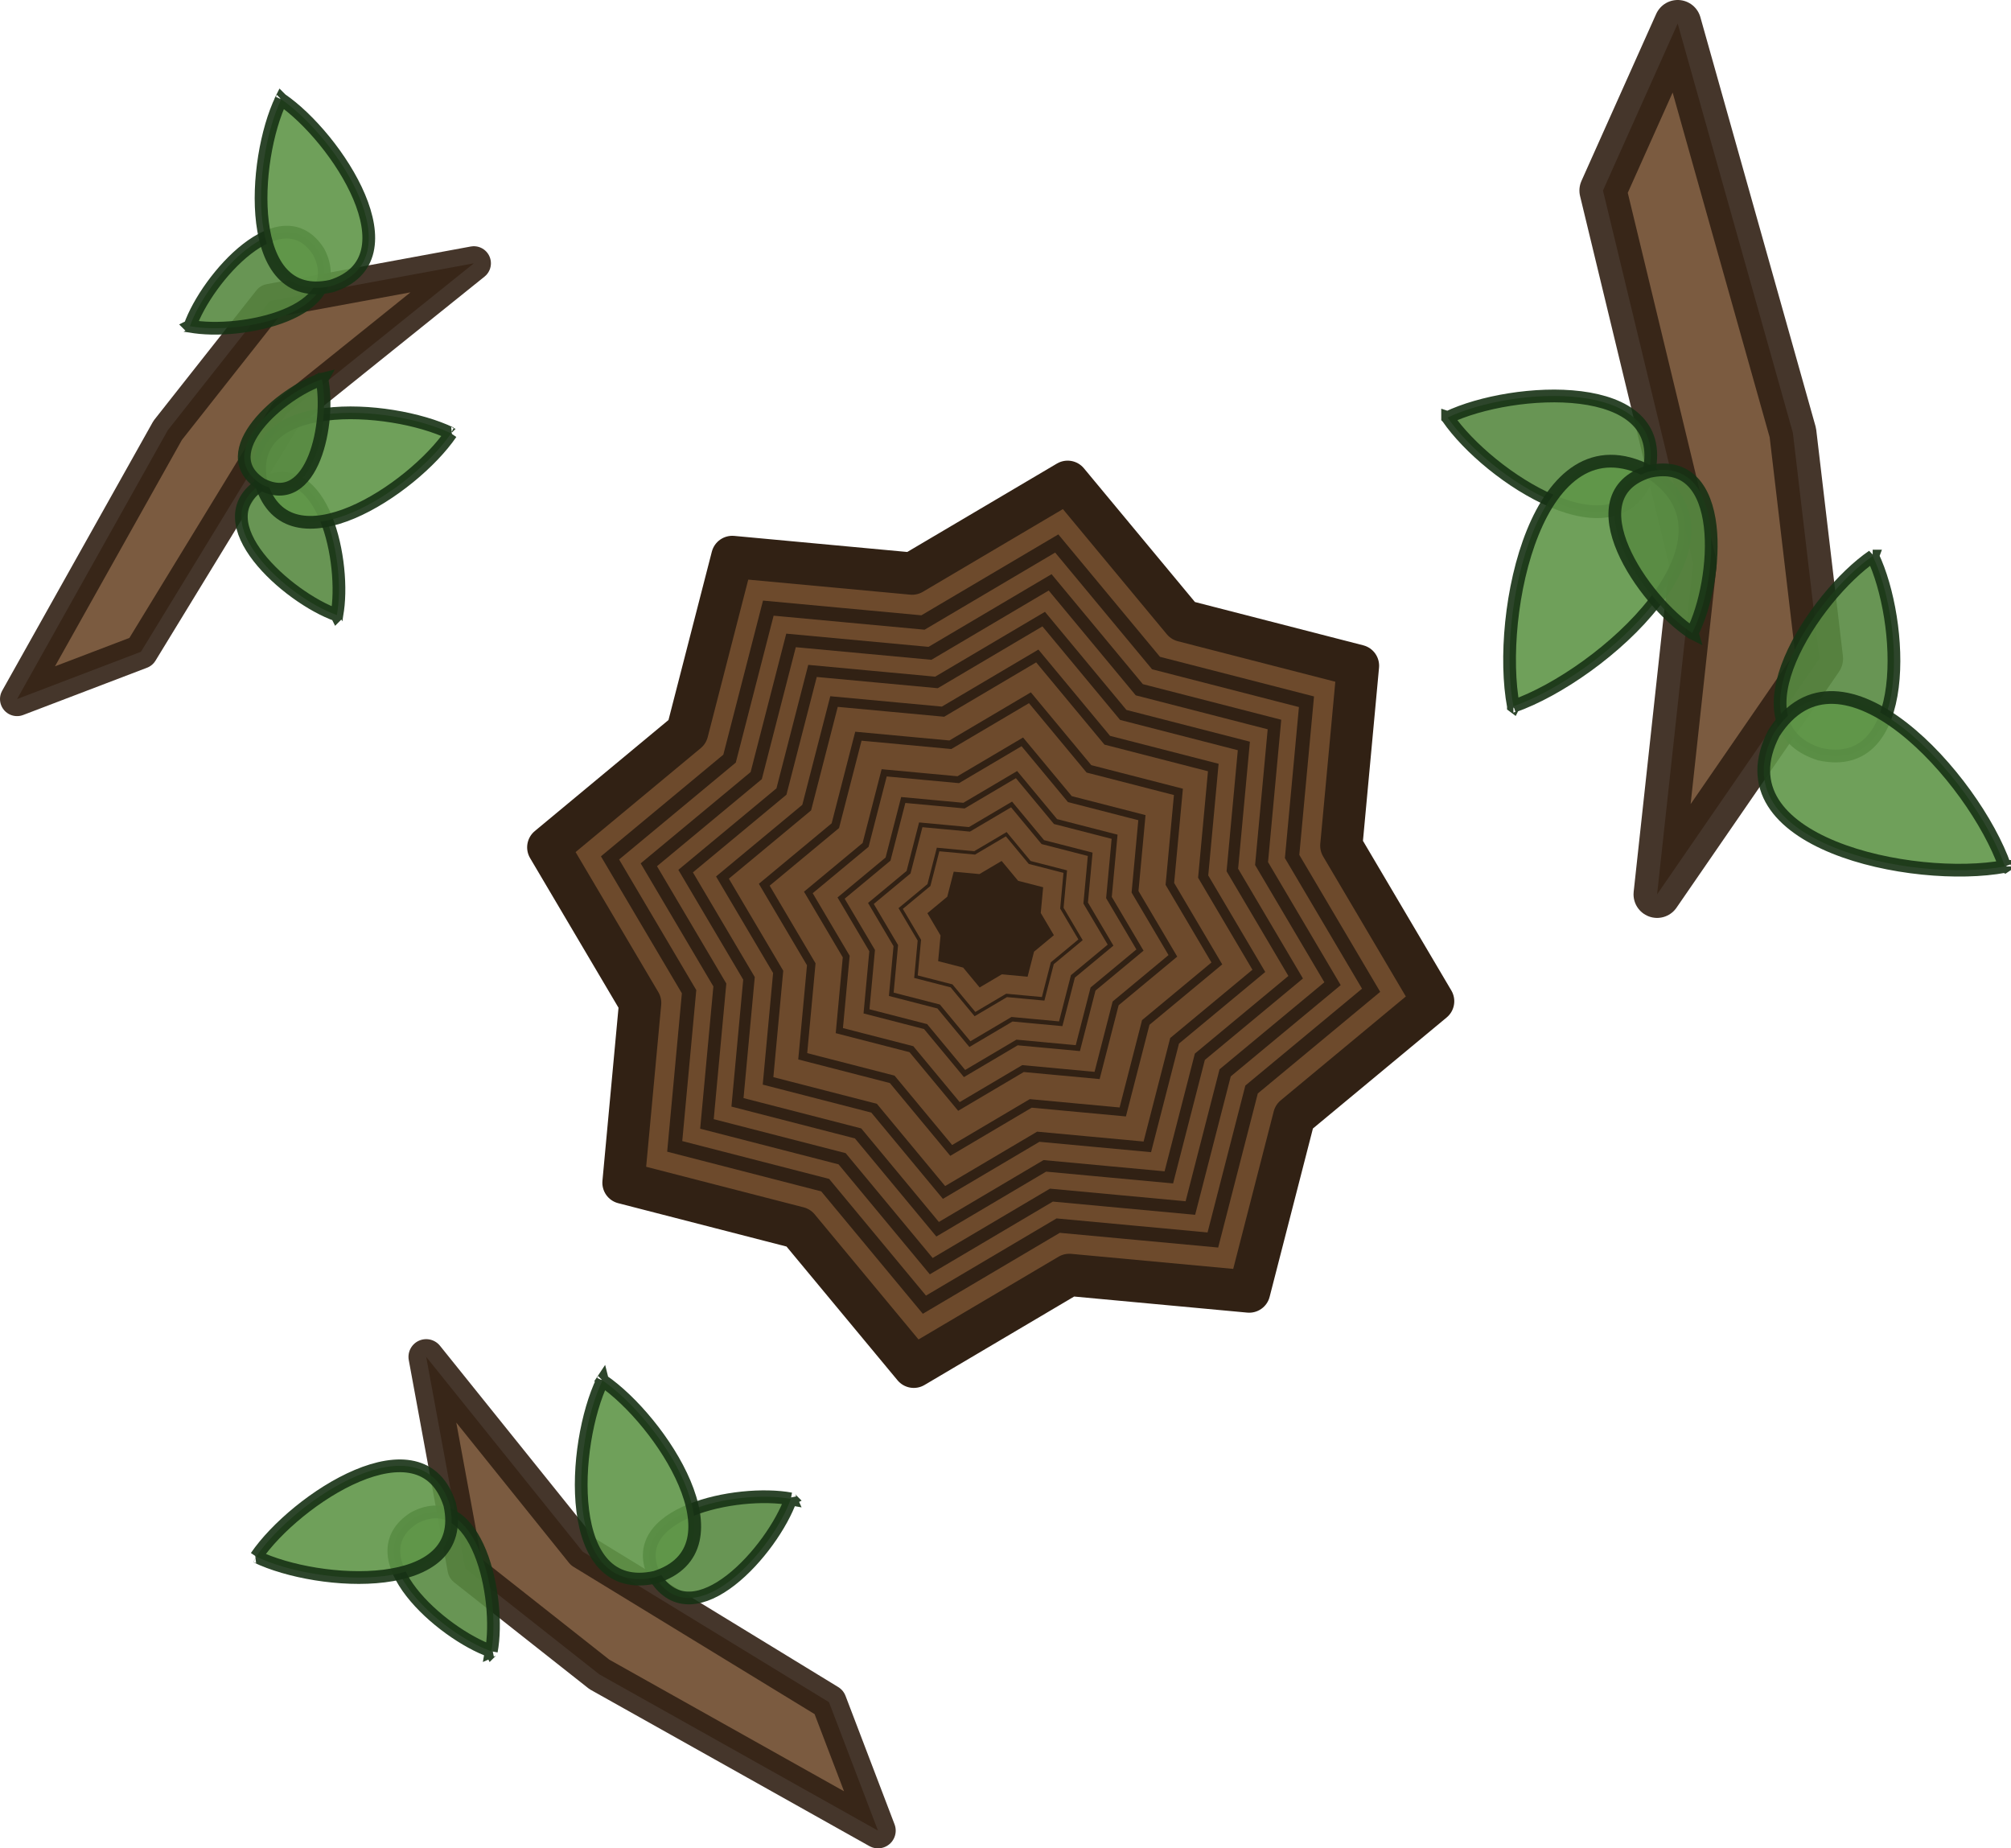 <?xml version="1.0" encoding="UTF-8" standalone="no"?>
<!-- Created with Inkscape (http://www.inkscape.org/) -->

<svg
   width="236.926"
   height="217.725"
   viewBox="0 0 62.687 57.606"
   version="1.1"
   id="svg1062"
   inkscape:version="1.2.2 (732a01da63, 2022-12-09)"
   sodipodi:docname="tree_oak_residue.svg"
   xmlns:inkscape="http://www.inkscape.org/namespaces/inkscape"
   xmlns:sodipodi="http://sodipodi.sourceforge.net/DTD/sodipodi-0.dtd"
   xmlns="http://www.w3.org/2000/svg"
   xmlns:svg="http://www.w3.org/2000/svg"
   xmlns:rdf="http://www.w3.org/1999/02/22-rdf-syntax-ns#"
   xmlns:cc="http://creativecommons.org/ns#"
   xmlns:dc="http://purl.org/dc/elements/1.1/">
  <sodipodi:namedview
     id="namedview1064"
     pagecolor="#505050"
     bordercolor="#ffffff"
     borderopacity="1"
     inkscape:pageshadow="0"
     inkscape:pageopacity="0"
     inkscape:pagecheckerboard="1"
     inkscape:document-units="px"
     showgrid="false"
     units="px"
     inkscape:zoom="1.5518659"
     inkscape:cx="15.465254"
     inkscape:cy="64.116365"
     inkscape:window-width="1280"
     inkscape:window-height="658"
     inkscape:window-x="-6"
     inkscape:window-y="-6"
     inkscape:window-maximized="1"
     inkscape:current-layer="layer1"
     inkscape:showpageshadow="2"
     inkscape:deskcolor="#505050" />
  <defs
     id="defs1059" />
  <g
     inkscape:label="Layer 1"
     inkscape:groupmode="layer"
     id="layer1"
     transform="translate(8.339,10.641)">
    <path
       sodipodi:type="star"
       style="fill:#6d4a2c;fill-opacity:1;stroke:#312114;stroke-width:0.794;stroke-linejoin:round;stroke-dasharray:none;stroke-opacity:1"
       id="path1620"
       inkscape:flatsided="false"
       sodipodi:sides="8"
       sodipodi:cx="6.6306486"
       sodipodi:cy="7.655385"
       sodipodi:r1="8.4433117"
       sodipodi:r2="6.7546492"
       sodipodi:arg1="0.17219081"
       sodipodi:arg2="0.5648899"
       inkscape:rounded="0"
       inkscape:randomized="0"
       d="M 14.949,9.102 12.336,11.271 11.49,14.56 8.108,14.246 5.184,15.974 3.015,13.361 -0.274,12.514 0.04,9.133 -1.688,6.209 0.925,4.039 1.772,0.75 5.153,1.064 8.077,-0.663 10.247,1.95 l 3.289,0.846 -0.314,3.382 z"
       transform="matrix(1.658,0,0,1.658,11.55,5.473)" />
    <path
       sodipodi:type="star"
       style="fill:#5f4316;fill-opacity:0;fill-rule:nonzero;stroke:#312114;stroke-width:0.307;stroke-linejoin:miter;stroke-dasharray:none;stroke-opacity:1"
       id="path1620-8"
       inkscape:flatsided="false"
       sodipodi:sides="8"
       sodipodi:cx="6.6306486"
       sodipodi:cy="7.655385"
       sodipodi:r1="8.4433117"
       sodipodi:r2="6.7546492"
       sodipodi:arg1="0.17219081"
       sodipodi:arg2="0.5648899"
       inkscape:rounded="0"
       inkscape:randomized="0"
       d="M 14.949,9.102 12.336,11.271 11.49,14.56 8.108,14.246 5.184,15.974 3.015,13.361 -0.274,12.514 0.04,9.133 -1.688,6.209 0.925,4.039 1.772,0.75 5.153,1.064 8.077,-0.663 10.247,1.95 l 3.289,0.846 -0.314,3.382 z"
       transform="matrix(1.426,0,0,1.426,13.084,7.243)" />
    <path
       sodipodi:type="star"
       style="fill:#5f4316;fill-opacity:0;fill-rule:nonzero;stroke:#312114;stroke-width:0.307;stroke-linejoin:miter;stroke-dasharray:none;stroke-opacity:1"
       id="path1620-8-5"
       inkscape:flatsided="false"
       sodipodi:sides="8"
       sodipodi:cx="6.6306486"
       sodipodi:cy="7.655385"
       sodipodi:r1="8.4433117"
       sodipodi:r2="6.7546492"
       sodipodi:arg1="0.17219081"
       sodipodi:arg2="0.5648899"
       inkscape:rounded="0"
       inkscape:randomized="0"
       d="M 14.949,9.102 12.336,11.271 11.49,14.56 8.108,14.246 5.184,15.974 3.015,13.361 -0.274,12.514 0.04,9.133 -1.688,6.209 0.925,4.039 1.772,0.75 5.153,1.064 8.077,-0.663 10.247,1.95 l 3.289,0.846 -0.314,3.382 z"
       transform="matrix(1.281,0,0,1.281,14.049,8.358)" />
    <path
       sodipodi:type="star"
       style="fill:#5f4316;fill-opacity:0;fill-rule:nonzero;stroke:#312114;stroke-width:0.307;stroke-linejoin:miter;stroke-dasharray:none;stroke-opacity:1"
       id="path1620-8-5-7"
       inkscape:flatsided="false"
       sodipodi:sides="8"
       sodipodi:cx="6.6306486"
       sodipodi:cy="7.655385"
       sodipodi:r1="8.4433117"
       sodipodi:r2="6.7546492"
       sodipodi:arg1="0.17219081"
       sodipodi:arg2="0.5648899"
       inkscape:rounded="0"
       inkscape:randomized="0"
       d="M 14.949,9.102 12.336,11.271 11.49,14.56 8.108,14.246 5.184,15.974 3.015,13.361 -0.274,12.514 0.04,9.133 -1.688,6.209 0.925,4.039 1.772,0.75 5.153,1.064 8.077,-0.663 10.247,1.95 l 3.289,0.846 -0.314,3.382 z"
       transform="matrix(1.143,0,0,1.143,14.963,9.412)" />
    <path
       sodipodi:type="star"
       style="fill:#5f4316;fill-opacity:0;fill-rule:nonzero;stroke:#312114;stroke-width:0.307;stroke-linejoin:miter;stroke-dasharray:none;stroke-opacity:1"
       id="path1620-8-5-7-3"
       inkscape:flatsided="false"
       sodipodi:sides="8"
       sodipodi:cx="6.6306486"
       sodipodi:cy="7.655385"
       sodipodi:r1="8.4433117"
       sodipodi:r2="6.7546492"
       sodipodi:arg1="0.17219081"
       sodipodi:arg2="0.5648899"
       inkscape:rounded="0"
       inkscape:randomized="0"
       d="M 14.949,9.102 12.336,11.271 11.49,14.56 8.108,14.246 5.184,15.974 3.015,13.361 -0.274,12.514 0.04,9.133 -1.688,6.209 0.925,4.039 1.772,0.75 5.153,1.064 8.077,-0.663 10.247,1.95 l 3.289,0.846 -0.314,3.382 z"
       transform="matrix(1.005,0,0,1.005,15.878,10.47)" />
    <path
       sodipodi:type="star"
       style="fill:#5f4316;fill-opacity:0;fill-rule:nonzero;stroke:#312114;stroke-width:0.307;stroke-linejoin:miter;stroke-dasharray:none;stroke-opacity:1"
       id="path1620-8-5-7-3-2"
       inkscape:flatsided="false"
       sodipodi:sides="8"
       sodipodi:cx="6.6306486"
       sodipodi:cy="7.655385"
       sodipodi:r1="8.4433117"
       sodipodi:r2="6.7546492"
       sodipodi:arg1="0.17219081"
       sodipodi:arg2="0.5648899"
       inkscape:rounded="0"
       inkscape:randomized="0"
       d="M 14.949,9.102 12.336,11.271 11.49,14.56 8.108,14.246 5.184,15.974 3.015,13.361 -0.274,12.514 0.04,9.133 -1.688,6.209 0.925,4.039 1.772,0.75 5.153,1.064 8.077,-0.663 10.247,1.95 l 3.289,0.846 -0.314,3.382 z"
       transform="matrix(0.848,0,0,0.848,16.916,11.668)" />
    <path
       sodipodi:type="star"
       style="fill:#5f4316;fill-opacity:0;fill-rule:nonzero;stroke:#312114;stroke-width:0.307;stroke-linejoin:miter;stroke-dasharray:none;stroke-opacity:1"
       id="path1620-8-5-7-3-2-7"
       inkscape:flatsided="false"
       sodipodi:sides="8"
       sodipodi:cx="6.6306486"
       sodipodi:cy="7.655385"
       sodipodi:r1="8.4433117"
       sodipodi:r2="6.7546492"
       sodipodi:arg1="0.17219081"
       sodipodi:arg2="0.5648899"
       inkscape:rounded="0"
       inkscape:randomized="0"
       d="M 14.949,9.102 12.336,11.271 11.49,14.56 8.108,14.246 5.184,15.974 3.015,13.361 -0.274,12.514 0.04,9.133 -1.688,6.209 0.925,4.039 1.772,0.75 5.153,1.064 8.077,-0.663 10.247,1.95 l 3.289,0.846 -0.314,3.382 z"
       transform="matrix(0.683,0,0,0.683,18.012,12.933)" />
    <path
       sodipodi:type="star"
       style="fill:#5f4316;fill-opacity:0;fill-rule:nonzero;stroke:#312114;stroke-width:0.307;stroke-linejoin:miter;stroke-dasharray:none;stroke-opacity:1"
       id="path1620-8-5-7-3-2-7-0"
       inkscape:flatsided="false"
       sodipodi:sides="8"
       sodipodi:cx="6.6306486"
       sodipodi:cy="7.655385"
       sodipodi:r1="8.4433117"
       sodipodi:r2="6.7546492"
       sodipodi:arg1="0.17219081"
       sodipodi:arg2="0.5648899"
       inkscape:rounded="0"
       inkscape:randomized="0"
       d="M 14.949,9.102 12.336,11.271 11.49,14.56 8.108,14.246 5.184,15.974 3.015,13.361 -0.274,12.514 0.04,9.133 -1.688,6.209 0.925,4.039 1.772,0.75 5.153,1.064 8.077,-0.663 10.247,1.95 l 3.289,0.846 -0.314,3.382 z"
       transform="matrix(0.56,0,0,0.56,18.825,13.872)" />
    <path
       sodipodi:type="star"
       style="fill:#5f4316;fill-opacity:0;fill-rule:nonzero;stroke:#312114;stroke-width:0.307;stroke-linejoin:miter;stroke-dasharray:none;stroke-opacity:1"
       id="path1620-8-5-7-3-2-7-0-0"
       inkscape:flatsided="false"
       sodipodi:sides="8"
       sodipodi:cx="6.6306486"
       sodipodi:cy="7.655385"
       sodipodi:r1="8.4433117"
       sodipodi:r2="6.7546492"
       sodipodi:arg1="0.17219081"
       sodipodi:arg2="0.5648899"
       inkscape:rounded="0"
       inkscape:randomized="0"
       d="M 14.949,9.102 12.336,11.271 11.49,14.56 8.108,14.246 5.184,15.974 3.015,13.361 -0.274,12.514 0.04,9.133 -1.688,6.209 0.925,4.039 1.772,0.75 5.153,1.064 8.077,-0.663 10.247,1.95 l 3.289,0.846 -0.314,3.382 z"
       transform="matrix(0.449,0,0,0.449,19.567,14.729)" />
    <path
       sodipodi:type="star"
       style="fill:#5f4316;fill-opacity:0;fill-rule:nonzero;stroke:#312114;stroke-width:0.307;stroke-linejoin:miter;stroke-dasharray:none;stroke-opacity:1"
       id="path1620-8-5-7-3-2-7-0-0-8"
       inkscape:flatsided="false"
       sodipodi:sides="8"
       sodipodi:cx="6.6306486"
       sodipodi:cy="7.655385"
       sodipodi:r1="8.4433117"
       sodipodi:r2="6.7546492"
       sodipodi:arg1="0.17219081"
       sodipodi:arg2="0.5648899"
       inkscape:rounded="0"
       inkscape:randomized="0"
       d="M 14.949,9.102 12.336,11.271 11.49,14.56 8.108,14.246 5.184,15.974 3.015,13.361 -0.274,12.514 0.04,9.133 -1.688,6.209 0.925,4.039 1.772,0.75 5.153,1.064 8.077,-0.663 10.247,1.95 l 3.289,0.846 -0.314,3.382 z"
       transform="matrix(0.337,0,0,0.337,20.306,15.582)" />
    <path
       sodipodi:type="star"
       style="fill:#312114;fill-opacity:1;fill-rule:nonzero;stroke:#4b2e00;stroke-width:0;stroke-linejoin:miter;stroke-dasharray:none;stroke-opacity:1"
       id="path1620-8-5-7-3-2-7-0-0-8-4"
       inkscape:flatsided="false"
       sodipodi:sides="8"
       sodipodi:cx="6.6306486"
       sodipodi:cy="7.655385"
       sodipodi:r1="8.4433117"
       sodipodi:r2="6.7546492"
       sodipodi:arg1="0.17219081"
       sodipodi:arg2="0.5648899"
       inkscape:rounded="0"
       inkscape:randomized="0"
       d="M 14.949,9.102 12.336,11.271 11.49,14.56 8.108,14.246 5.184,15.974 3.015,13.361 -0.274,12.514 0.04,9.133 -1.688,6.209 0.925,4.039 1.772,0.75 5.153,1.064 8.077,-0.663 10.247,1.95 l 3.289,0.846 -0.314,3.382 z"
       transform="matrix(0.237,0,0,0.237,20.97,16.349)" />
    <path
       d="M -3.111,2.771 0.071,-1.262 6.432,-2.435 0.574,2.273 -3.946,9.673 -7.807,11.146 Z"
       fill="#6d4a2c"
       stroke="#1b1917"
       stroke-width="1.064"
       stroke-miterlimit="16"
       stroke-linejoin="round"
       id="path4"
       style="opacity:0.9;stroke:#312114;stroke-opacity:1"
       sodipodi:nodetypes="ccccccc" />
    <path
       d="M 2.162,8.527 C 2.461,6.925 1.74,3.446 -0.192,4.45 -2.028,5.621 0.624,7.985 2.161,8.528 l 2.813e-4,5.738e-4 c 2.805e-4,-2.804e-4 4.585e-4,-0.001 5.936e-4,-0.001 z"
       fill="#5f926a"
       id="path46"
       style="opacity:0.9;fill:#588a42;fill-opacity:1;stroke:#173114;stroke-width:0.397;stroke-dasharray:none;stroke-opacity:1" />
    <path
       d="m 5.723,2.865 -0.002,4.625e-4 C 3.808,1.944 -0.806,1.674 -0.192,4.45 0.664,7.162 4.525,4.621 5.722,2.866 l 0.002,-4.633e-4 c -2.934e-4,-6e-7 -7.084e-4,-1.466e-4 -8.349e-4,-2.73e-4 2.81e-4,-2.81e-4 2.808e-4,-5.746e-4 5.922e-4,-8.862e-4 z"
       fill="#587e60"
       id="path48"
       style="opacity:0.9;fill:#609648;fill-opacity:1;stroke:#173114;stroke-width:0.397;stroke-dasharray:none;stroke-opacity:1" />
    <path
       d="m -2.417,-0.475 c 1.577,0.294 5.001,-0.416 4.012,-2.317 -1.152,-1.807 -3.479,0.803 -4.013,2.316 l -5.736e-4,2.8134e-4 c 2.805e-4,2.8052e-4 0.001,4.5762e-4 0.001,5.9287e-4 z"
       fill="#5f926a"
       id="path46-6"
       style="opacity:0.9;fill:#588a42;fill-opacity:1;stroke:#173114;stroke-width:0.397;stroke-dasharray:none;stroke-opacity:1" />
    <path
       d="m 0.427,-7.546 4.6935e-4,0.002 C -0.478,-5.661 -0.744,-1.12 1.988,-1.724 4.656,-2.567 2.155,-6.366 0.429,-7.545 l -4.6951e-4,-0.002 c 1.6e-7,2.812e-4 -1.4085e-4,7.05e-4 -2.8139e-4,8.457e-4 -2.8219e-4,-2.821e-4 -5.6326e-4,-2.823e-4 -8.7955e-4,-5.985e-4 z"
       fill="#587e60"
       id="path48-7"
       style="opacity:0.9;fill:#609648;fill-opacity:1;stroke:#173114;stroke-width:0.397;stroke-dasharray:none;stroke-opacity:1" />
    <path
       d="m 1.696,1.179 -4.075e-4,7.014e-4 C 0.429,1.595 -1.734,3.471 -0.192,4.45 1.427,5.296 1.97,2.486 1.696,1.18 l 2.809e-4,-5.751e-4 c 2.938e-4,5e-7 0,0 0,0 5e-7,-2.927e-4 -7.08e-4,-1.466e-4 -7.001e-4,-4.075e-4 z"
       fill="#77a37a"
       id="path50"
       style="opacity:0.9;fill:#588a42;fill-opacity:1;stroke:#173114;stroke-width:0.397;stroke-dasharray:none;stroke-opacity:1" />
    <path
       d="m 47.548,2.845 0.83,7.039 -5.062,7.349 1.122,-10.307 -2.809,-11.629 2.329,-5.204 z"
       fill="#6d4a2c"
       stroke="#1b1917"
       stroke-width="1.469"
       stroke-miterlimit="16"
       stroke-linejoin="round"
       id="path4-5"
       style="opacity:0.9;stroke:#312114;stroke-opacity:1"
       sodipodi:nodetypes="ccccccc" />
    <path
       d="m 36.787,2.374 c 1.272,1.855 5.369,4.545 6.274,1.68 0.649,-2.933 -4.244,-2.653 -6.274,-1.682 l -8.33e-4,-2.837e-4 c 10e-7,5.468e-4 5.48e-4,0.001 5.48e-4,0.002 z"
       fill="#5f926a"
       id="path46-83"
       style="opacity:0.9;fill:#588a42;fill-opacity:1;stroke:#173114;stroke-width:0.397;stroke-dasharray:none;stroke-opacity:1" />
    <path
       d="m 38.838,11.372 0.001,-0.002 C 41.604,10.401 46.369,6.163 43.062,4.055 39.582,2.245 38.294,8.49 38.837,11.369 l -0.001,0.002 c 2.89e-4,-2.85e-4 8.37e-4,-5.49e-4 0.001,-5.47e-4 10e-7,5.48e-4 2.87e-4,8.34e-4 2.87e-4,0.001 z"
       fill="#587e60"
       id="path48-41"
       style="opacity:0.9;fill:#609648;fill-opacity:1;stroke:#173114;stroke-width:0.397;stroke-dasharray:none;stroke-opacity:1" />
    <path
       d="m 50.037,6.689 c -1.826,1.252 -4.473,5.284 -1.654,6.175 2.886,0.638 2.611,-4.177 1.655,-6.174 l 2.84e-4,-8.306e-4 c -5.47e-4,0 -0.001,5.468e-4 -0.002,5.485e-4 z"
       fill="#5f926a"
       id="path46-6-7"
       style="opacity:0.9;fill:#588a42;fill-opacity:1;stroke:#173114;stroke-width:0.397;stroke-dasharray:none;stroke-opacity:1" />
    <path
       d="m 54.16,16.362 -0.002,-0.001 C 53.205,13.639 49.034,8.95 46.959,12.205 c -1.781,3.425 4.365,4.692 7.199,4.157 l 0.002,0.001 c -2.73e-4,-2.74e-4 -5.51e-4,-8.25e-4 -5.52e-4,-0.001 5.52e-4,0 8.26e-4,-2.75e-4 0.001,-2.75e-4 z"
       fill="#587e60"
       id="path48-7-4"
       style="opacity:0.9;fill:#609648;fill-opacity:1;stroke:#173114;stroke-width:0.397;stroke-dasharray:none;stroke-opacity:1" />
    <path
       d="m 44.411,9.088 -2.9e-4,-0.001 c 0.831,-1.641 1.111,-5.58 -1.349,-5.032 C 40.657,4.809 42.869,8.081 44.409,9.087 l 2.91e-4,8.348e-4 c -2.91e-4,2.845e-4 0,0 0,0 2.85e-4,2.821e-4 8.32e-4,-5.468e-4 0.001,-2.845e-4 z"
       fill="#77a37a"
       id="path50-9"
       style="opacity:0.9;fill:#588a42;fill-opacity:1;stroke:#173114;stroke-width:0.397;stroke-dasharray:none;stroke-opacity:1" />
    <path
       d="M 10.344,41.544 6.161,38.244 4.946,31.648 l 4.882,6.074 7.674,4.688 1.528,4.004 z"
       fill="#6d4a2c"
       stroke="#1b1917"
       stroke-width="1.104"
       stroke-miterlimit="16"
       stroke-linejoin="round"
       id="path4-6"
       style="opacity:0.9;stroke:#312114;stroke-opacity:1"
       sodipodi:nodetypes="ccccccc" />
    <path
       d="m 16.313,36.075 c -1.662,-0.31 -5.269,0.438 -4.228,2.441 1.214,1.904 3.666,-0.846 4.228,-2.441 l 5.95e-4,-2.9e-4 c -2.91e-4,-2.92e-4 -0.001,-4.76e-4 -0.001,-6.16e-4 z"
       fill="#5f926a"
       id="path46-8"
       style="opacity:0.9;fill:#588a42;fill-opacity:1;stroke:#173114;stroke-width:0.397;stroke-dasharray:none;stroke-opacity:1" />
    <path
       d="m 10.441,32.382 4.79e-4,0.002 c -0.955,1.985 -1.235,6.77 1.644,6.133 2.812,-0.888 0.177,-4.891 -1.643,-6.133 l -4.81e-4,-0.002 c -10e-7,3.05e-4 -1.53e-4,7.36e-4 -2.83e-4,8.65e-4 -2.92e-4,-2.9e-4 -5.97e-4,-2.9e-4 -9.19e-4,-6.13e-4 z"
       fill="#587e60"
       id="path48-4"
       style="opacity:0.9;fill:#609648;fill-opacity:1;stroke:#173114;stroke-width:0.397;stroke-dasharray:none;stroke-opacity:1" />
    <path
       d="M 6.977,40.824 C 7.283,39.188 6.546,35.638 4.575,36.663 2.701,37.858 5.407,40.271 6.977,40.824 l 2.912e-4,5.93e-4 c 2.911e-4,-2.91e-4 4.737e-4,-0.001 6.152e-4,-0.001 z"
       fill="#5f926a"
       id="path46-6-1"
       style="opacity:0.9;fill:#588a42;fill-opacity:1;stroke:#173114;stroke-width:0.397;stroke-dasharray:none;stroke-opacity:1" />
    <path
       d="m -0.355,37.874 0.002,-4.87e-4 C 1.6,38.813 6.309,39.089 5.682,36.256 4.809,33.489 0.868,36.082 -0.354,37.873 l -0.002,4.87e-4 c 2.9113e-4,0 7.3197e-4,1.47e-4 8.7666e-4,2.93e-4 -2.9265e-4,2.93e-4 -2.9265e-4,5.84e-4 -6.2016e-4,9.11e-4 z"
       fill="#587e60"
       id="path48-7-2"
       style="opacity:0.9;fill:#609648;fill-opacity:1;stroke:#173114;stroke-width:0.397;stroke-dasharray:none;stroke-opacity:1" />
  </g>
</svg>
